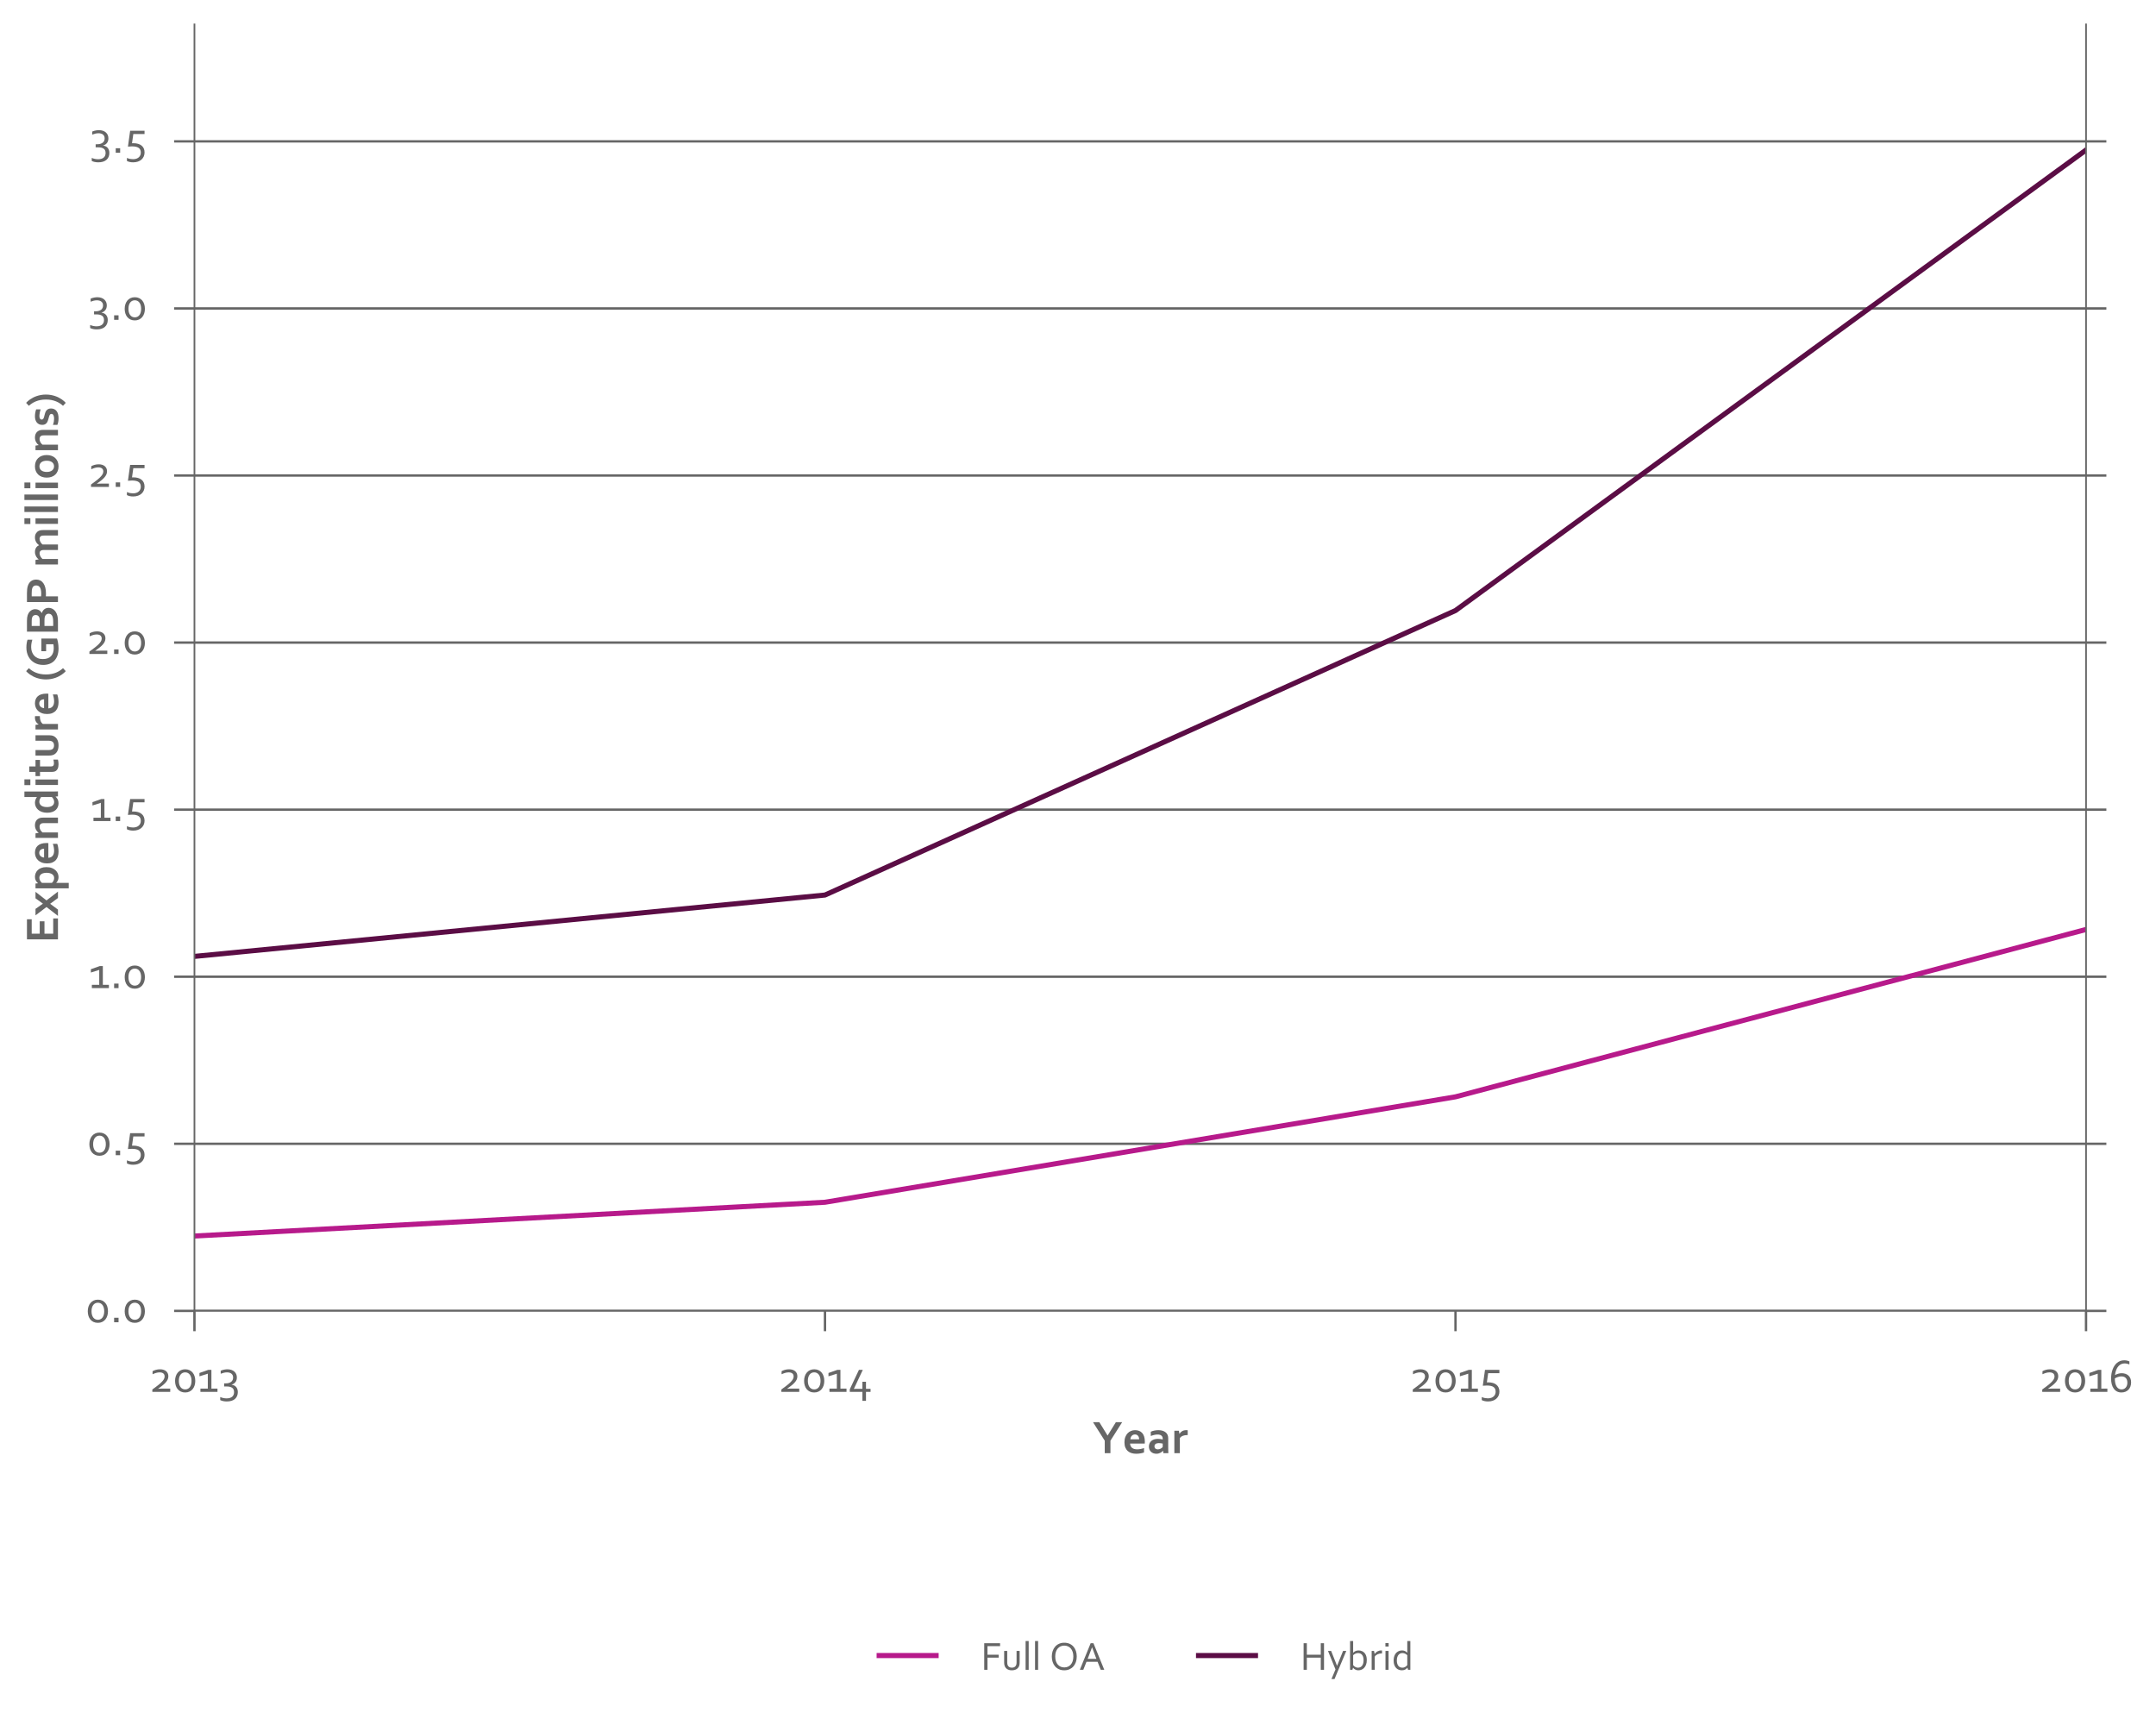 <?xml version="1.0" encoding="utf-8" standalone="no"?>
<!DOCTYPE svg PUBLIC "-//W3C//DTD SVG 1.1//EN"
  "http://www.w3.org/Graphics/SVG/1.1/DTD/svg11.dtd">
<!-- Created with matplotlib (http://matplotlib.org/) -->
<svg height="507pt" version="1.1" viewBox="0 0 636 507" width="636pt" xmlns="http://www.w3.org/2000/svg" xmlns:xlink="http://www.w3.org/1999/xlink">
 <defs>
  <style type="text/css">
*{stroke-linecap:butt;stroke-linejoin:round;stroke-miterlimit:100000;}
  </style>
 </defs>
 <g id="figure_1">
  <g id="patch_1">
   <path d="M 0 507.231 
L 636.541 507.231 
L 636.541 0 
L 0 0 
z
" style="fill:#ffffff;"/>
  </g>
  <g id="axes_1">
   <g id="patch_2">
    <path d="M 57.361 386.64 
L 615.361 386.64 
L 615.361 7.2 
L 57.361 7.2 
z
" style="fill:#ffffff;"/>
   </g>
   <g id="matplotlib.axis_1">
    <g id="xtick_1">
     <g id="line2d_1">
      <defs>
       <path d="M 0 0 
L 0 6 
" id="m3d4761423e" style="stroke:#666666;stroke-width:0.7;"/>
      </defs>
      <g>
       <use style="fill:#666666;stroke:#666666;stroke-width:0.7;" x="57.361" xlink:href="#m3d4761423e" y="386.64"/>
      </g>
     </g>
     <g id="text_1">
      <!-- 2013 -->
      <defs>
       <path d="M 19.922 6.688 
Q 25.531 6.984 30.031 6.984 
L 45.266 6.984 
L 45.266 0 
L 7.562 0 
L 7.562 5.031 
Q 13.188 9.188 17.922 12.766 
Q 22.656 16.359 26.094 19.656 
Q 29.547 22.953 31.5 26.078 
Q 33.453 29.203 33.453 32.375 
Q 33.453 36.625 30.719 38.859 
Q 27.984 41.109 22.859 41.109 
Q 19.047 41.062 15.453 39.984 
Q 11.859 38.922 8.062 37.156 
L 8.062 43.609 
Q 10.844 45.219 14.922 46.406 
Q 19 47.609 23.875 47.609 
Q 27.734 47.609 30.922 46.625 
Q 34.125 45.656 36.438 43.766 
Q 38.766 41.891 40.031 39.125 
Q 41.312 36.375 41.312 32.766 
Q 41.312 28.906 39.641 25.562 
Q 37.984 22.219 35.109 19.141 
Q 32.234 16.062 28.328 13.062 
Q 24.422 10.062 19.922 6.891 
z
" id="Corbel-32"/>
       <path d="M 27.25 15.047 
Q 29.828 14.797 32.203 13.766 
Q 34.578 12.75 36.406 10.844 
Q 38.234 8.938 39.328 6.156 
Q 40.438 3.375 40.438 -0.391 
Q 40.438 -4.891 38.922 -8.547 
Q 37.406 -12.203 34.469 -14.797 
Q 31.547 -17.391 27.219 -18.781 
Q 22.906 -20.172 17.234 -20.172 
Q 13.281 -20.172 9.688 -19.438 
Q 6.109 -18.703 3.328 -17.281 
L 3.328 -10.844 
Q 6.844 -12.359 10.25 -13.016 
Q 13.672 -13.672 16.703 -13.672 
Q 21.188 -13.672 24.219 -12.562 
Q 27.25 -11.469 29.078 -9.656 
Q 30.906 -7.859 31.703 -5.484 
Q 32.516 -3.125 32.516 -0.531 
Q 32.516 5.812 28.469 8.609 
Q 24.422 11.422 16.75 11.422 
L 11.578 11.422 
L 11.578 17.922 
L 14.594 17.922 
Q 18.797 17.922 21.797 18.875 
Q 24.812 19.828 26.766 21.5 
Q 28.719 23.188 29.609 25.453 
Q 30.516 27.734 30.516 30.375 
Q 30.516 33.156 29.516 35.172 
Q 28.516 37.203 26.781 38.516 
Q 25.047 39.844 22.703 40.469 
Q 20.359 41.109 17.672 41.109 
Q 14.359 41.109 10.984 40.328 
Q 7.625 39.547 4.344 38.234 
L 4.344 44.672 
Q 8.344 46.344 11.984 46.969 
Q 15.625 47.609 18.406 47.609 
Q 23.141 47.609 26.844 46.328 
Q 30.562 45.062 33.125 42.766 
Q 35.688 40.484 37.047 37.359 
Q 38.422 34.234 38.422 30.469 
Q 38.422 27.984 37.828 25.641 
Q 37.25 23.297 35.906 21.281 
Q 34.578 19.281 32.453 17.719 
Q 30.328 16.156 27.25 15.234 
z
" id="Corbel-33"/>
       <path d="M 39.062 23.141 
Q 39.062 27.344 38.109 30.688 
Q 37.156 34.031 35.422 36.344 
Q 33.688 38.672 31.219 39.906 
Q 28.766 41.156 25.688 41.156 
Q 22.609 41.156 20.141 39.906 
Q 17.672 38.672 15.906 36.344 
Q 14.156 34.031 13.234 30.688 
Q 12.312 27.344 12.312 23.141 
Q 12.312 19 13.25 15.656 
Q 14.203 12.312 15.938 10.016 
Q 17.672 7.719 20.156 6.469 
Q 22.656 5.219 25.734 5.219 
Q 28.812 5.219 31.266 6.469 
Q 33.734 7.719 35.469 10.016 
Q 37.203 12.312 38.125 15.656 
Q 39.062 19 39.062 23.141 
M 46.969 23.141 
Q 46.969 17.969 45.531 13.5 
Q 44.094 9.031 41.359 5.75 
Q 38.625 2.484 34.688 0.625 
Q 30.766 -1.219 25.734 -1.219 
Q 20.562 -1.219 16.578 0.625 
Q 12.594 2.484 9.875 5.75 
Q 7.172 9.031 5.781 13.5 
Q 4.391 17.969 4.391 23.141 
Q 4.391 28.375 5.828 32.844 
Q 7.281 37.312 10.016 40.594 
Q 12.75 43.891 16.703 45.75 
Q 20.656 47.609 25.688 47.609 
Q 30.812 47.609 34.781 45.75 
Q 38.766 43.891 41.469 40.594 
Q 44.188 37.312 45.578 32.844 
Q 46.969 28.375 46.969 23.141 
" id="Corbel-30"/>
       <path d="M 22.016 6.984 
L 22.016 38.328 
L 4.391 32.812 
L 4.391 39.844 
L 23.047 46.391 
L 29.594 46.391 
L 29.594 6.984 
L 42.391 6.984 
L 42.391 0 
L 6.453 0 
L 6.453 6.984 
z
" id="Corbel-31"/>
      </defs>
      <g style="fill:#666666;" transform="translate(43.879 410.538)scale(0.14 -0.14)">
       <use xlink:href="#Corbel-32"/>
       <use x="51.074" xlink:href="#Corbel-30"/>
       <use x="102.441" xlink:href="#Corbel-31"/>
       <use x="147.266" xlink:href="#Corbel-33"/>
      </g>
     </g>
    </g>
    <g id="xtick_2">
     <g id="line2d_2">
      <g>
       <use style="fill:#666666;stroke:#666666;stroke-width:0.7;" x="243.361" xlink:href="#m3d4761423e" y="386.64"/>
      </g>
     </g>
     <g id="text_2">
      <!-- 2014 -->
      <defs>
       <path d="M 13.141 6.5 
L 13.141 6.297 
L 20.359 6.5 
L 31.062 6.5 
L 31.062 21.344 
L 38.625 21.344 
L 38.625 6.5 
L 48.25 6.5 
L 48.25 0 
L 38.625 0 
L 38.625 -18.891 
L 31.062 -18.891 
L 31.062 0 
L 4.5 0 
L 4.5 5.562 
L 23.734 46.391 
L 31.891 46.391 
z
" id="Corbel-34"/>
      </defs>
      <g style="fill:#666666;" transform="translate(229.435 410.538)scale(0.14 -0.14)">
       <use xlink:href="#Corbel-32"/>
       <use x="51.074" xlink:href="#Corbel-30"/>
       <use x="102.441" xlink:href="#Corbel-31"/>
       <use x="147.266" xlink:href="#Corbel-34"/>
      </g>
     </g>
    </g>
    <g id="xtick_3">
     <g id="line2d_3">
      <g>
       <use style="fill:#666666;stroke:#666666;stroke-width:0.7;" x="429.361" xlink:href="#m3d4761423e" y="386.64"/>
      </g>
     </g>
     <g id="text_3">
      <!-- 2015 -->
      <defs>
       <path d="M 42.875 0.641 
Q 42.875 -3.859 41.234 -7.656 
Q 39.594 -11.469 36.5 -14.25 
Q 33.406 -17.047 28.953 -18.609 
Q 24.516 -20.172 18.844 -20.172 
Q 15.141 -20.172 11.766 -19.453 
Q 8.406 -18.75 5.719 -17.281 
L 5.719 -10.844 
Q 9.328 -12.453 12.547 -13.016 
Q 15.766 -13.578 18.5 -13.578 
Q 22.656 -13.578 25.734 -12.469 
Q 28.812 -11.375 30.859 -9.469 
Q 32.906 -7.562 33.938 -5.047 
Q 34.969 -2.547 34.969 0.25 
Q 34.969 3.609 33.906 6.078 
Q 32.859 8.547 30.609 10.172 
Q 28.375 11.812 24.859 12.609 
Q 21.344 13.422 16.359 13.422 
Q 12.844 13.422 7.859 12.938 
L 12.5 46.391 
L 42.828 46.391 
L 42.828 39.406 
L 19.188 39.406 
L 16.453 20.016 
Q 18.172 20.125 19.188 20.125 
Q 24.906 20.125 29.312 18.797 
Q 33.734 17.484 36.734 14.984 
Q 39.75 12.5 41.312 8.891 
Q 42.875 5.281 42.875 0.641 
" id="Corbel-35"/>
      </defs>
      <g style="fill:#666666;" transform="translate(415.691 410.538)scale(0.14 -0.14)">
       <use xlink:href="#Corbel-32"/>
       <use x="51.074" xlink:href="#Corbel-30"/>
       <use x="102.441" xlink:href="#Corbel-31"/>
       <use x="147.266" xlink:href="#Corbel-35"/>
      </g>
     </g>
    </g>
    <g id="xtick_4">
     <g id="line2d_4">
      <g>
       <use style="fill:#666666;stroke:#666666;stroke-width:0.7;" x="615.361" xlink:href="#m3d4761423e" y="386.64"/>
      </g>
     </g>
     <g id="text_4">
      <!-- 2016 -->
      <defs>
       <path d="M 27.547 39.359 
Q 31.891 39.359 35.578 38.109 
Q 39.266 36.859 41.922 34.422 
Q 44.578 31.984 46.062 28.391 
Q 47.562 24.812 47.562 20.125 
Q 47.562 15.438 46.172 11.5 
Q 44.781 7.562 42.141 4.75 
Q 39.5 1.953 35.688 0.359 
Q 31.891 -1.219 27.047 -1.219 
Q 21.922 -1.219 17.891 0.828 
Q 13.875 2.875 11.078 6.688 
Q 8.297 10.5 6.828 15.922 
Q 5.375 21.344 5.375 28.078 
Q 5.375 33.25 6.172 38.109 
Q 6.984 42.969 8.562 47.234 
Q 10.156 51.516 12.469 55.047 
Q 14.797 58.594 17.875 61.156 
Q 20.953 63.719 24.75 65.125 
Q 28.562 66.547 33.062 66.547 
Q 36.766 66.5 39.453 65.812 
Q 42.141 65.141 43.953 64.266 
L 43.953 57.906 
Q 42 58.688 39.266 59.328 
Q 36.531 59.969 33.594 59.969 
Q 30.078 59.969 26.781 58.516 
Q 23.484 57.078 20.797 54.078 
Q 18.109 51.078 16.234 46.453 
Q 14.359 41.844 13.625 35.5 
L 13.812 35.5 
Q 16.891 37.25 20.5 38.297 
Q 24.125 39.359 27.547 39.359 
M 27.344 5.219 
Q 29.938 5.219 32.172 6.141 
Q 34.422 7.078 36.078 8.875 
Q 37.75 10.688 38.703 13.344 
Q 39.656 16.016 39.656 19.438 
Q 39.656 23.094 38.641 25.609 
Q 37.641 28.125 35.906 29.688 
Q 34.188 31.25 31.859 31.938 
Q 29.547 32.625 26.906 32.625 
Q 23.438 32.625 19.828 31.391 
Q 16.219 30.172 13.281 28.422 
Q 13.234 22.562 14.281 18.188 
Q 15.328 13.812 17.188 10.938 
Q 19.047 8.062 21.656 6.641 
Q 24.266 5.219 27.344 5.219 
" id="Corbel-36"/>
      </defs>
      <g style="fill:#666666;" transform="translate(601.381 410.538)scale(0.14 -0.14)">
       <use xlink:href="#Corbel-32"/>
       <use x="51.074" xlink:href="#Corbel-30"/>
       <use x="102.441" xlink:href="#Corbel-31"/>
       <use x="147.266" xlink:href="#Corbel-36"/>
      </g>
     </g>
    </g>
    <g id="text_5">
     <!-- Year -->
     <defs>
      <path d="M 34.188 5.031 
L 33.984 5.031 
Q 33.016 4 31.641 2.922 
Q 30.281 1.859 28.516 0.906 
Q 26.766 -0.047 24.609 -0.625 
Q 22.469 -1.219 19.969 -1.219 
Q 16.609 -1.219 13.672 -0.172 
Q 10.75 0.875 8.641 2.844 
Q 6.547 4.828 5.344 7.641 
Q 4.156 10.453 4.156 13.922 
Q 4.156 17.719 5.547 20.75 
Q 6.938 23.781 9.422 25.875 
Q 11.922 27.984 15.375 29.078 
Q 18.844 30.172 23.047 30.172 
Q 26.125 30.172 28.703 29.781 
Q 31.297 29.391 33.25 28.859 
L 33.25 30.766 
Q 33.25 32.422 32.688 33.953 
Q 32.125 35.5 30.875 36.688 
Q 29.641 37.891 27.641 38.594 
Q 25.641 39.312 22.75 39.312 
Q 19.234 39.312 15.719 38.531 
Q 12.203 37.75 8.109 36.188 
L 8.109 45.219 
Q 11.672 46.781 15.672 47.609 
Q 19.672 48.438 24.078 48.484 
Q 29.25 48.484 33.125 47.219 
Q 37.016 45.953 39.625 43.719 
Q 42.234 41.5 43.531 38.469 
Q 44.828 35.453 44.828 31.891 
L 44.828 14.062 
Q 44.828 9.375 44.922 6 
Q 45.016 2.641 45.125 0 
L 34.672 0 
z
M 33.25 20.172 
Q 31.594 20.562 29.438 20.875 
Q 27.297 21.188 25.094 21.188 
Q 20.844 21.188 18.375 19.5 
Q 15.922 17.828 15.922 14.359 
Q 15.922 12.75 16.484 11.547 
Q 17.047 10.359 18 9.578 
Q 18.953 8.797 20.219 8.406 
Q 21.484 8.016 22.906 8.016 
Q 24.656 8.016 26.219 8.469 
Q 27.781 8.938 29.094 9.641 
Q 30.422 10.359 31.469 11.234 
Q 32.516 12.109 33.25 12.938 
z
" id="Corbel-Bold-61"/>
      <path d="M 31.781 37.203 
L 49.172 65.328 
L 62.453 65.328 
L 37.703 26.312 
L 37.703 0 
L 25.734 0 
L 25.734 26.312 
L 0.984 65.328 
L 14.266 65.328 
L 31.641 37.203 
z
" id="Corbel-Bold-59"/>
      <path d="M 30.719 8.109 
Q 34.078 8.109 37.734 8.781 
Q 41.406 9.469 45.172 10.75 
L 45.172 1.516 
Q 42.922 0.531 38.281 -0.344 
Q 33.641 -1.219 28.656 -1.219 
Q 23.641 -1.219 19.109 0.078 
Q 14.594 1.375 11.219 4.25 
Q 7.859 7.125 5.875 11.719 
Q 3.906 16.312 3.906 22.859 
Q 3.906 29.297 5.766 34.125 
Q 7.625 38.969 10.75 42.141 
Q 13.875 45.312 17.891 46.891 
Q 21.922 48.484 26.219 48.484 
Q 30.719 48.484 34.5 47.109 
Q 38.281 45.75 41.031 42.812 
Q 43.797 39.891 45.328 35.281 
Q 46.875 30.672 46.875 24.359 
Q 46.828 21.922 46.734 20.219 
L 15.719 20.219 
Q 15.969 16.938 17.188 14.625 
Q 18.406 12.312 20.375 10.859 
Q 22.359 9.422 25 8.766 
Q 27.641 8.109 30.719 8.109 
M 26.078 39.453 
Q 23.875 39.453 22.156 38.641 
Q 20.453 37.844 19.203 36.453 
Q 17.969 35.062 17.234 33.203 
Q 16.5 31.344 16.266 29.25 
L 34.859 29.25 
Q 34.859 31.344 34.297 33.203 
Q 33.734 35.062 32.641 36.453 
Q 31.547 37.844 29.906 38.641 
Q 28.266 39.453 26.078 39.453 
" id="Corbel-Bold-65"/>
      <path d="M 34.469 38.141 
L 33.5 38.141 
Q 28.172 38.141 24.141 36.547 
Q 20.125 34.969 17.922 31.688 
L 17.922 0 
L 6.344 0 
L 6.344 47.312 
L 15.922 47.312 
L 17 40.719 
L 17.188 40.719 
Q 19.234 44.344 22.828 46.406 
Q 26.422 48.484 31.453 48.484 
Q 33.203 48.484 34.469 48.297 
z
" id="Corbel-Bold-72"/>
     </defs>
     <g style="fill:#666666;" transform="translate(322.29 428.615)scale(0.14 -0.14)">
      <use xlink:href="#Corbel-Bold-59"/>
      <use x="63.318" xlink:href="#Corbel-Bold-65"/>
      <use x="114.588" xlink:href="#Corbel-Bold-61"/>
      <use x="166.053" xlink:href="#Corbel-Bold-72"/>
     </g>
    </g>
   </g>
   <g id="matplotlib.axis_2">
    <g id="ytick_1">
     <g id="line2d_5">
      <path clip-path="url(#p77f227eb5e)" d="M 57.361 386.64 
L 615.361 386.64 
" style="fill:none;stroke:#666666;stroke-linecap:square;stroke-width:0.7;"/>
     </g>
     <g id="line2d_6">
      <defs>
       <path d="M 0 0 
L -6 0 
" id="m1cde1a3c4b" style="stroke:#666666;stroke-width:0.7;"/>
      </defs>
      <g>
       <use style="fill:#666666;stroke:#666666;stroke-width:0.7;" x="57.361" xlink:href="#m1cde1a3c4b" y="386.64"/>
      </g>
     </g>
     <g id="line2d_7">
      <defs>
       <path d="M 0 0 
L 6 0 
" id="m98a8b6dccc" style="stroke:#666666;stroke-width:0.7;"/>
      </defs>
      <g>
       <use style="fill:#666666;stroke:#666666;stroke-width:0.7;" x="615.361" xlink:href="#m98a8b6dccc" y="386.64"/>
      </g>
     </g>
     <g id="text_6">
      <!-- 0.0 -->
      <defs>
       <path d="M 8.547 0 
L 8.547 9.516 
L 17.875 9.516 
L 17.875 0 
z
" id="Corbel-2e"/>
      </defs>
      <g style="fill:#666666;" transform="translate(25.277 390.0)scale(0.14 -0.14)">
       <use xlink:href="#Corbel-30"/>
       <use x="51.367" xlink:href="#Corbel-2e"/>
       <use x="77.783" xlink:href="#Corbel-30"/>
      </g>
     </g>
    </g>
    <g id="ytick_2">
     <g id="line2d_8">
      <path clip-path="url(#p77f227eb5e)" d="M 57.361 337.362 
L 615.361 337.362 
" style="fill:none;stroke:#666666;stroke-linecap:square;stroke-width:0.7;"/>
     </g>
     <g id="line2d_9">
      <g>
       <use style="fill:#666666;stroke:#666666;stroke-width:0.7;" x="57.361" xlink:href="#m1cde1a3c4b" y="337.362"/>
      </g>
     </g>
     <g id="line2d_10">
      <g>
       <use style="fill:#666666;stroke:#666666;stroke-width:0.7;" x="615.361" xlink:href="#m98a8b6dccc" y="337.362"/>
      </g>
     </g>
     <g id="text_7">
      <!-- 0.5 -->
      <g style="fill:#666666;" transform="translate(25.749 340.722)scale(0.14 -0.14)">
       <use xlink:href="#Corbel-30"/>
       <use x="51.367" xlink:href="#Corbel-2e"/>
       <use x="77.783" xlink:href="#Corbel-35"/>
      </g>
     </g>
    </g>
    <g id="ytick_3">
     <g id="line2d_11">
      <path clip-path="url(#p77f227eb5e)" d="M 57.361 288.084 
L 615.361 288.084 
" style="fill:none;stroke:#666666;stroke-linecap:square;stroke-width:0.7;"/>
     </g>
     <g id="line2d_12">
      <g>
       <use style="fill:#666666;stroke:#666666;stroke-width:0.7;" x="57.361" xlink:href="#m1cde1a3c4b" y="288.084"/>
      </g>
     </g>
     <g id="line2d_13">
      <g>
       <use style="fill:#666666;stroke:#666666;stroke-width:0.7;" x="615.361" xlink:href="#m98a8b6dccc" y="288.084"/>
      </g>
     </g>
     <g id="text_8">
      <!-- 1.0 -->
      <g style="fill:#666666;" transform="translate(26.193 291.444)scale(0.14 -0.14)">
       <use xlink:href="#Corbel-31"/>
       <use x="44.824" xlink:href="#Corbel-2e"/>
       <use x="71.24" xlink:href="#Corbel-30"/>
      </g>
     </g>
    </g>
    <g id="ytick_4">
     <g id="line2d_14">
      <path clip-path="url(#p77f227eb5e)" d="M 57.361 238.806 
L 615.361 238.806 
" style="fill:none;stroke:#666666;stroke-linecap:square;stroke-width:0.7;"/>
     </g>
     <g id="line2d_15">
      <g>
       <use style="fill:#666666;stroke:#666666;stroke-width:0.7;" x="57.361" xlink:href="#m1cde1a3c4b" y="238.806"/>
      </g>
     </g>
     <g id="line2d_16">
      <g>
       <use style="fill:#666666;stroke:#666666;stroke-width:0.7;" x="615.361" xlink:href="#m98a8b6dccc" y="238.806"/>
      </g>
     </g>
     <g id="text_9">
      <!-- 1.5 -->
      <g style="fill:#666666;" transform="translate(26.666 242.166)scale(0.14 -0.14)">
       <use xlink:href="#Corbel-31"/>
       <use x="44.824" xlink:href="#Corbel-2e"/>
       <use x="71.24" xlink:href="#Corbel-35"/>
      </g>
     </g>
    </g>
    <g id="ytick_5">
     <g id="line2d_17">
      <path clip-path="url(#p77f227eb5e)" d="M 57.361 189.528 
L 615.361 189.528 
" style="fill:none;stroke:#666666;stroke-linecap:square;stroke-width:0.7;"/>
     </g>
     <g id="line2d_18">
      <g>
       <use style="fill:#666666;stroke:#666666;stroke-width:0.7;" x="57.361" xlink:href="#m1cde1a3c4b" y="189.528"/>
      </g>
     </g>
     <g id="line2d_19">
      <g>
       <use style="fill:#666666;stroke:#666666;stroke-width:0.7;" x="615.361" xlink:href="#m98a8b6dccc" y="189.528"/>
      </g>
     </g>
     <g id="text_10">
      <!-- 2.0 -->
      <g style="fill:#666666;" transform="translate(25.318 192.888)scale(0.14 -0.14)">
       <use xlink:href="#Corbel-32"/>
       <use x="51.074" xlink:href="#Corbel-2e"/>
       <use x="77.49" xlink:href="#Corbel-30"/>
      </g>
     </g>
    </g>
    <g id="ytick_6">
     <g id="line2d_20">
      <path clip-path="url(#p77f227eb5e)" d="M 57.361 140.25 
L 615.361 140.25 
" style="fill:none;stroke:#666666;stroke-linecap:square;stroke-width:0.7;"/>
     </g>
     <g id="line2d_21">
      <g>
       <use style="fill:#666666;stroke:#666666;stroke-width:0.7;" x="57.361" xlink:href="#m1cde1a3c4b" y="140.25"/>
      </g>
     </g>
     <g id="line2d_22">
      <g>
       <use style="fill:#666666;stroke:#666666;stroke-width:0.7;" x="615.361" xlink:href="#m98a8b6dccc" y="140.25"/>
      </g>
     </g>
     <g id="text_11">
      <!-- 2.5 -->
      <g style="fill:#666666;" transform="translate(25.791 143.61)scale(0.14 -0.14)">
       <use xlink:href="#Corbel-32"/>
       <use x="51.074" xlink:href="#Corbel-2e"/>
       <use x="77.49" xlink:href="#Corbel-35"/>
      </g>
     </g>
    </g>
    <g id="ytick_7">
     <g id="line2d_23">
      <path clip-path="url(#p77f227eb5e)" d="M 57.361 90.972 
L 615.361 90.972 
" style="fill:none;stroke:#666666;stroke-linecap:square;stroke-width:0.7;"/>
     </g>
     <g id="line2d_24">
      <g>
       <use style="fill:#666666;stroke:#666666;stroke-width:0.7;" x="57.361" xlink:href="#m1cde1a3c4b" y="90.972"/>
      </g>
     </g>
     <g id="line2d_25">
      <g>
       <use style="fill:#666666;stroke:#666666;stroke-width:0.7;" x="615.361" xlink:href="#m98a8b6dccc" y="90.972"/>
      </g>
     </g>
     <g id="text_12">
      <!-- 3.0 -->
      <g style="fill:#666666;" transform="translate(26.126 94.332)scale(0.14 -0.14)">
       <use xlink:href="#Corbel-33"/>
       <use x="45.312" xlink:href="#Corbel-2e"/>
       <use x="71.729" xlink:href="#Corbel-30"/>
      </g>
     </g>
    </g>
    <g id="ytick_8">
     <g id="line2d_26">
      <path clip-path="url(#p77f227eb5e)" d="M 57.361 41.695 
L 615.361 41.695 
" style="fill:none;stroke:#666666;stroke-linecap:square;stroke-width:0.7;"/>
     </g>
     <g id="line2d_27">
      <g>
       <use style="fill:#666666;stroke:#666666;stroke-width:0.7;" x="57.361" xlink:href="#m1cde1a3c4b" y="41.695"/>
      </g>
     </g>
     <g id="line2d_28">
      <g>
       <use style="fill:#666666;stroke:#666666;stroke-width:0.7;" x="615.361" xlink:href="#m98a8b6dccc" y="41.695"/>
      </g>
     </g>
     <g id="text_13">
      <!-- 3.5 -->
      <g style="fill:#666666;" transform="translate(26.598 45.055)scale(0.14 -0.14)">
       <use xlink:href="#Corbel-33"/>
       <use x="45.312" xlink:href="#Corbel-2e"/>
       <use x="71.729" xlink:href="#Corbel-35"/>
      </g>
     </g>
    </g>
    <g id="text_14">
     <!-- Expenditure (GBP millions) -->
     <defs>
      <path d="M 6.641 47.312 
L 18.219 47.312 
L 18.219 0 
L 6.641 0 
z
M 6.344 70.703 
L 18.5 70.703 
L 18.5 58.156 
L 6.344 58.156 
z
" id="Corbel-Bold-69"/>
      <path d="M 27.25 -1.219 
Q 20.125 -1.219 15.438 1.188 
Q 10.75 3.609 8.344 7.719 
Q 7.078 9.906 6.469 12.547 
Q 5.859 15.188 5.859 18.406 
L 5.859 47.312 
L 17.438 47.312 
L 17.438 19.625 
Q 17.438 17.234 17.766 15.5 
Q 18.109 13.766 18.797 12.5 
Q 19.969 10.359 22.109 9.297 
Q 24.266 8.25 27.25 8.25 
Q 30.375 8.25 32.594 9.422 
Q 34.812 10.594 35.938 12.984 
Q 37.062 15.281 37.062 19.391 
L 37.062 47.312 
L 48.641 47.312 
L 48.641 18.406 
Q 48.641 12.641 46.625 8.688 
Q 45.516 6.453 43.719 4.609 
Q 41.938 2.781 39.516 1.484 
Q 37.109 0.203 34.047 -0.5 
Q 31 -1.219 27.25 -1.219 
" id="Corbel-Bold-75"/>
      <path d="M 35.25 0.047 
Q 33.297 -0.531 30.578 -0.875 
Q 27.875 -1.219 25.531 -1.219 
Q 19.578 -1.219 15.797 0.703 
Q 12.016 2.641 10.453 6.25 
Q 9.328 8.844 9.328 13.281 
L 9.328 37.797 
L 0.484 37.797 
L 0.484 47.312 
L 9.328 47.312 
L 9.328 60.547 
L 20.906 60.547 
L 20.906 47.312 
L 34.578 47.312 
L 34.578 37.797 
L 20.906 37.797 
L 20.906 14.797 
Q 20.906 12.062 21.734 10.75 
Q 23.188 8.5 27.547 8.5 
Q 29.547 8.5 31.516 8.812 
Q 33.5 9.125 35.25 9.625 
z
" id="Corbel-Bold-74"/>
      <path d="M 27.297 13.719 
Q 27.297 15.234 26.438 16.203 
Q 25.594 17.188 24.172 17.844 
Q 22.75 18.5 20.922 18.984 
Q 19.094 19.484 17.094 19.969 
Q 14.547 20.656 12.203 21.562 
Q 9.859 22.469 8.078 23.922 
Q 6.297 25.391 5.25 27.609 
Q 4.203 29.828 4.203 33.062 
Q 4.203 37.016 5.609 39.922 
Q 7.031 42.828 9.438 44.719 
Q 11.859 46.625 15.062 47.547 
Q 18.266 48.484 21.828 48.484 
Q 26.172 48.484 29.984 47.781 
Q 33.797 47.078 36.859 45.953 
L 36.859 36.531 
Q 35.25 37.062 33.469 37.516 
Q 31.688 37.984 29.859 38.328 
Q 28.031 38.672 26.219 38.891 
Q 24.422 39.109 22.797 39.109 
Q 20.75 39.109 19.328 38.719 
Q 17.922 38.328 17.031 37.672 
Q 16.156 37.016 15.766 36.156 
Q 15.375 35.297 15.375 34.375 
Q 15.375 32.766 16.234 31.734 
Q 17.094 30.719 18.609 30.078 
Q 20.125 29.438 21.781 29.016 
Q 23.438 28.609 25 28.219 
Q 27.438 27.641 29.875 26.812 
Q 32.328 25.984 34.281 24.484 
Q 36.234 23 37.469 20.625 
Q 38.719 18.266 38.719 14.594 
Q 38.719 10.594 37.203 7.609 
Q 35.688 4.641 32.984 2.656 
Q 30.281 0.688 26.484 -0.266 
Q 22.703 -1.219 18.172 -1.219 
Q 13.672 -1.219 10.078 -0.5 
Q 6.5 0.203 4.156 1.266 
L 4.156 10.594 
Q 7.953 9.188 11.172 8.672 
Q 14.406 8.156 17.188 8.156 
Q 19.344 8.156 21.188 8.469 
Q 23.047 8.797 24.391 9.469 
Q 25.734 10.156 26.516 11.203 
Q 27.297 12.25 27.297 13.719 
" id="Corbel-Bold-73"/>
      <path d="M 28.516 39.203 
Q 25.484 39.156 22.75 37.719 
Q 20.016 36.281 17.922 33.844 
L 17.922 12.75 
Q 18.656 11.922 19.672 11.078 
Q 20.703 10.25 21.969 9.562 
Q 23.25 8.891 24.781 8.453 
Q 26.312 8.016 27.984 8.016 
Q 30.672 8.016 32.766 9.156 
Q 34.859 10.297 36.25 12.391 
Q 37.641 14.5 38.375 17.406 
Q 39.109 20.312 39.109 23.875 
Q 39.109 27.688 38.344 30.562 
Q 37.594 33.453 36.203 35.344 
Q 34.812 37.25 32.859 38.219 
Q 30.906 39.203 28.516 39.203 
M 30.031 -1.219 
Q 26.219 -1.219 23.109 0.172 
Q 20.016 1.562 17.969 3.609 
L 17.781 3.609 
Q 17.828 2.641 17.875 0.859 
Q 17.922 -0.922 17.922 -3.031 
L 17.922 -22.703 
L 6.344 -22.703 
L 6.344 47.312 
L 16.5 47.312 
L 17 42 
L 17.188 42 
Q 19.344 44.828 22.703 46.656 
Q 26.078 48.484 30.516 48.484 
Q 34.375 48.484 38.109 47.047 
Q 41.844 45.609 44.719 42.625 
Q 47.609 39.656 49.344 35.109 
Q 51.078 30.562 51.078 24.312 
Q 51.078 17.719 49.219 12.906 
Q 47.359 8.109 44.328 4.953 
Q 41.312 1.812 37.625 0.297 
Q 33.938 -1.219 30.031 -1.219 
" id="Corbel-Bold-70"/>
      <path d="M 48.438 24.953 
L 33.797 24.953 
L 33.797 34.969 
L 60.406 34.969 
L 60.406 2 
Q 58.938 1.469 56.656 0.875 
Q 54.391 0.297 51.578 -0.172 
Q 48.781 -0.641 45.797 -0.922 
Q 42.828 -1.219 39.891 -1.219 
Q 31.109 -1.219 24.531 1.141 
Q 17.969 3.516 13.594 7.812 
Q 9.234 12.109 7.062 18.031 
Q 4.891 23.969 4.891 31.156 
Q 4.891 36.234 6.031 40.844 
Q 7.172 45.453 9.391 49.391 
Q 11.625 53.328 14.797 56.5 
Q 17.969 59.672 22.047 61.906 
Q 26.125 64.156 30.984 65.344 
Q 35.844 66.547 41.406 66.547 
Q 46.344 66.547 50.781 65.844 
Q 55.219 65.141 58.062 64.109 
L 58.062 53.953 
Q 54.25 55.172 50.359 55.812 
Q 46.484 56.453 42.531 56.453 
Q 37.203 56.453 32.562 54.859 
Q 27.938 53.266 24.531 50.172 
Q 21.141 47.078 19.188 42.531 
Q 17.234 37.984 17.234 32.031 
Q 17.281 20.453 23.281 14.672 
Q 29.297 8.891 40.328 8.891 
Q 42.391 8.891 44.578 9.109 
Q 46.781 9.328 48.438 9.672 
z
" id="Corbel-Bold-47"/>
      <path d="M 19.781 10.016 
L 51.906 10.016 
L 51.906 0 
L 7.812 0 
L 7.812 65.328 
L 50.141 65.328 
L 50.141 55.328 
L 19.781 55.328 
L 19.781 38.422 
L 45.844 38.422 
L 45.844 28.422 
L 19.781 28.422 
z
" id="Corbel-Bold-45"/>
      <path d="M 26.703 8.016 
Q 28.422 8.016 29.953 8.453 
Q 31.5 8.891 32.859 9.625 
Q 34.234 10.359 35.281 11.234 
Q 36.328 12.109 37.062 12.938 
L 37.062 35.406 
Q 35.016 37.062 32.469 38.156 
Q 29.938 39.266 27.094 39.266 
Q 25.297 39.266 23.312 38.531 
Q 21.344 37.797 19.703 36.031 
Q 18.062 34.281 16.969 31.156 
Q 15.875 28.031 15.875 23.188 
Q 15.875 16.062 18.625 12.062 
Q 21.391 8.062 26.703 8.016 
M 3.906 22.703 
Q 3.906 28.906 5.609 33.766 
Q 7.328 38.625 10.281 41.922 
Q 13.234 45.219 17.031 46.844 
Q 20.844 48.484 24.953 48.484 
Q 26.859 48.484 28.562 48.141 
Q 30.281 47.797 31.781 47.203 
Q 33.297 46.625 34.609 45.891 
Q 35.938 45.172 37.062 44.391 
L 37.156 44.391 
Q 37.109 45.359 37.078 47.141 
Q 37.062 48.922 37.062 51.031 
L 37.062 70.703 
L 48.641 70.703 
L 48.641 14.062 
Q 48.641 9.375 48.734 6 
Q 48.828 2.641 48.922 0 
L 38.484 0 
L 37.984 5.031 
L 37.797 5.031 
Q 36.766 3.812 35.328 2.641 
Q 33.891 1.469 32.156 0.609 
Q 30.422 -0.25 28.344 -0.734 
Q 26.266 -1.219 23.828 -1.219 
Q 19.969 -1.219 16.422 0.141 
Q 12.891 1.516 10.078 4.375 
Q 7.281 7.234 5.594 11.844 
Q 3.906 16.453 3.906 22.703 
" id="Corbel-Bold-64"/>
      <path d="M 25.875 25.297 
Q 24.266 25.297 22.703 25.344 
Q 21.141 25.391 19.781 25.531 
L 19.781 0 
L 7.812 0 
L 7.812 65.328 
L 26.656 65.328 
Q 31.391 65.328 34.938 64.906 
Q 38.484 64.5 41.266 63.672 
Q 47.953 61.625 51.562 57.125 
Q 55.172 52.641 55.172 45.703 
Q 55.172 40.969 53.219 37.188 
Q 51.266 33.406 47.5 30.766 
Q 43.75 28.125 38.328 26.703 
Q 32.906 25.297 25.875 25.297 
M 19.781 35.594 
Q 20.797 35.453 22.375 35.375 
Q 23.969 35.297 25.688 35.297 
Q 30.516 35.297 33.781 36.078 
Q 37.062 36.859 39.062 38.25 
Q 41.062 39.656 41.938 41.625 
Q 42.828 43.609 42.828 45.953 
Q 42.828 48.828 41.5 50.922 
Q 40.188 53.031 36.922 54.203 
Q 35.203 54.781 32.688 55.047 
Q 30.172 55.328 26.516 55.328 
L 19.781 55.328 
z
" id="Corbel-Bold-50"/>
      <path d="M 25.984 16.453 
L 13.766 0 
L 0.484 0 
L 19.188 24.125 
L 1.609 47.312 
L 15.234 47.312 
L 26.266 31.688 
L 37.5 47.312 
L 51.172 47.312 
L 33.109 24.172 
L 51.656 0 
L 38.141 0 
z
" id="Corbel-Bold-78"/>
      <path d="M 55.125 47.953 
Q 55.125 43.703 53.219 40.156 
Q 51.312 36.625 46.922 34.281 
L 46.922 34.078 
Q 49.359 33.25 51.391 31.953 
Q 53.422 30.672 54.859 28.875 
Q 56.297 27.094 57.094 24.844 
Q 57.906 22.609 57.906 19.828 
Q 57.906 17.438 57.141 14.703 
Q 56.391 11.969 54.484 9.406 
Q 52.594 6.844 49.406 4.688 
Q 46.234 2.547 41.406 1.266 
Q 40.188 0.984 38.75 0.734 
Q 37.312 0.484 35.547 0.312 
Q 33.797 0.141 31.641 0.062 
Q 29.5 0 26.812 0 
L 7.812 0 
L 7.812 65.328 
L 30.516 65.328 
Q 37.797 65.328 42.234 63.875 
Q 45.562 62.797 48 61.062 
Q 50.438 59.328 52.016 57.203 
Q 53.609 55.078 54.359 52.703 
Q 55.125 50.344 55.125 47.953 
M 19.781 28.422 
L 19.781 10.016 
L 27.594 10.016 
Q 30.719 10.016 32.953 10.188 
Q 35.203 10.359 36.812 10.75 
Q 39.312 11.281 40.969 12.188 
Q 42.625 13.094 43.641 14.234 
Q 44.672 15.375 45.109 16.766 
Q 45.562 18.172 45.562 19.734 
Q 45.562 22.469 44.047 24.516 
Q 42.531 26.562 39.312 27.594 
Q 37.891 28.031 35.984 28.219 
Q 34.078 28.422 31.109 28.422 
z
M 30.562 38.422 
Q 35.453 38.422 37.844 39.406 
Q 40.531 40.531 41.672 42.5 
Q 42.828 44.484 42.828 46.969 
Q 42.828 49.562 41.5 51.578 
Q 40.188 53.609 37.016 54.594 
Q 35.688 54.984 33.922 55.156 
Q 32.172 55.328 29.594 55.328 
L 19.781 55.328 
L 19.781 38.422 
z
" id="Corbel-Bold-42"/>
      <path d="M 4.891 25.344 
Q 4.891 30.859 5.766 35.719 
Q 6.641 40.578 8.078 44.797 
Q 9.516 49.031 11.375 52.562 
Q 13.234 56.109 15.188 58.906 
Q 17.141 61.719 19.016 63.766 
Q 20.906 65.828 22.359 67.094 
L 28.609 61.328 
Q 25.984 58.453 23.578 54.875 
Q 21.188 51.312 19.359 46.891 
Q 17.531 42.484 16.453 37.125 
Q 15.375 31.781 15.375 25.344 
Q 15.375 18.891 16.453 13.547 
Q 17.531 8.203 19.359 3.781 
Q 21.188 -0.641 23.578 -4.203 
Q 25.984 -7.766 28.609 -10.641 
L 22.359 -16.406 
Q 20.906 -15.141 19.016 -13.078 
Q 17.141 -11.031 15.188 -8.219 
Q 13.234 -5.422 11.375 -1.875 
Q 9.516 1.656 8.078 5.875 
Q 6.641 10.109 5.766 14.984 
Q 4.891 19.875 4.891 25.344 
" id="Corbel-Bold-28"/>
      <path d="M 25.688 25.344 
Q 25.688 19.875 24.797 14.984 
Q 23.922 10.109 22.484 5.875 
Q 21.047 1.656 19.188 -1.875 
Q 17.328 -5.422 15.375 -8.219 
Q 13.422 -11.031 11.562 -13.078 
Q 9.719 -15.141 8.203 -16.406 
L 1.953 -10.641 
Q 4.594 -7.766 6.984 -4.203 
Q 9.375 -0.641 11.203 3.781 
Q 13.031 8.203 14.109 13.547 
Q 15.188 18.891 15.188 25.344 
Q 15.188 31.781 14.109 37.125 
Q 13.031 42.484 11.203 46.891 
Q 9.375 51.312 6.984 54.875 
Q 4.594 58.453 1.953 61.328 
L 8.203 67.094 
Q 9.672 65.828 11.547 63.766 
Q 13.422 61.719 15.375 58.906 
Q 17.328 56.109 19.188 52.562 
Q 21.047 49.031 22.484 44.797 
Q 23.922 40.578 24.797 35.719 
Q 25.688 30.859 25.688 25.344 
" id="Corbel-Bold-29"/>
      <path d="M 67.281 28.812 
Q 67.281 30.328 67.188 31.641 
Q 67.094 32.953 66.844 33.938 
Q 66.312 36.078 64.75 37.391 
Q 63.188 38.719 60.359 38.766 
Q 58.844 38.766 57.219 38.328 
Q 55.609 37.891 54.016 37.078 
Q 52.438 36.281 51 35.125 
Q 49.562 33.984 48.391 32.562 
L 48.391 0 
L 36.812 0 
L 36.812 28.812 
Q 36.812 30.328 36.719 31.641 
Q 36.625 32.953 36.375 33.938 
Q 35.844 36.078 34.297 37.391 
Q 32.766 38.719 29.891 38.766 
Q 28.375 38.766 26.75 38.328 
Q 25.141 37.891 23.547 37.078 
Q 21.969 36.281 20.531 35.125 
Q 19.094 33.984 17.922 32.562 
L 17.922 0 
L 6.344 0 
L 6.344 47.312 
L 15.922 47.312 
L 17 40.719 
L 17.188 40.719 
Q 18.219 42.188 19.781 43.594 
Q 21.344 45.016 23.312 46.094 
Q 25.297 47.172 27.656 47.828 
Q 30.031 48.484 32.672 48.484 
Q 37.359 48.484 41.094 46.406 
Q 44.828 44.344 46.781 39.938 
L 46.969 39.938 
Q 48.344 41.844 50.016 43.406 
Q 51.703 44.969 53.75 46.094 
Q 55.812 47.219 58.172 47.844 
Q 60.547 48.484 63.234 48.484 
Q 68.312 48.438 71.75 46.359 
Q 75.203 44.281 77.047 40.672 
Q 77.547 39.75 77.875 38.641 
Q 78.219 37.547 78.438 36.172 
Q 78.656 34.812 78.75 33.156 
Q 78.859 31.5 78.859 29.344 
L 78.859 0 
L 67.281 0 
z
" id="Corbel-Bold-6d"/>
      <path d="M 6.844 0 
L 6.844 70.703 
L 18.406 70.703 
L 18.406 0 
z
" id="Corbel-Bold-6c"/>
      <path id="Corbel-Bold-20"/>
      <path d="M 17 40.719 
L 17.188 40.719 
Q 18.219 42.188 19.781 43.594 
Q 21.344 45.016 23.344 46.094 
Q 25.344 47.172 27.75 47.828 
Q 30.172 48.484 32.906 48.484 
Q 35.5 48.484 37.906 47.891 
Q 40.328 47.312 42.328 46.062 
Q 44.344 44.828 45.875 42.844 
Q 47.406 40.875 48.297 38.141 
Q 48.781 36.625 48.953 34.844 
Q 49.125 33.062 49.125 30.719 
L 49.125 0 
L 37.547 0 
L 37.547 28.906 
Q 37.547 30.812 37.391 32.172 
Q 37.25 33.547 36.859 34.578 
Q 35.984 36.812 34.203 37.781 
Q 32.422 38.766 29.891 38.766 
Q 26.516 38.766 23.406 37.172 
Q 20.312 35.594 17.922 32.562 
L 17.922 0 
L 6.344 0 
L 6.344 47.312 
L 15.922 47.312 
z
" id="Corbel-Bold-6e"/>
      <path d="M 39.5 23.641 
Q 39.5 27.391 38.625 30.266 
Q 37.75 33.156 36.188 35.109 
Q 34.625 37.062 32.422 38.031 
Q 30.219 39.016 27.641 39.016 
Q 25.094 39.016 22.922 38.031 
Q 20.75 37.062 19.188 35.109 
Q 17.625 33.156 16.75 30.266 
Q 15.875 27.391 15.875 23.641 
Q 15.875 19.875 16.75 16.984 
Q 17.625 14.109 19.203 12.172 
Q 20.797 10.25 22.969 9.25 
Q 25.141 8.25 27.734 8.25 
Q 30.328 8.25 32.469 9.25 
Q 34.625 10.25 36.188 12.172 
Q 37.75 14.109 38.625 16.984 
Q 39.5 19.875 39.5 23.641 
M 51.469 23.641 
Q 51.469 18.062 49.797 13.469 
Q 48.141 8.891 45.031 5.609 
Q 41.938 2.344 37.547 0.562 
Q 33.156 -1.219 27.734 -1.219 
Q 22.172 -1.219 17.75 0.562 
Q 13.328 2.344 10.25 5.609 
Q 7.172 8.891 5.531 13.469 
Q 3.906 18.062 3.906 23.641 
Q 3.906 29.203 5.562 33.781 
Q 7.234 38.375 10.328 41.641 
Q 13.422 44.922 17.812 46.703 
Q 22.219 48.484 27.641 48.484 
Q 33.203 48.484 37.625 46.703 
Q 42.047 44.922 45.109 41.641 
Q 48.188 38.375 49.828 33.781 
Q 51.469 29.203 51.469 23.641 
" id="Corbel-Bold-6f"/>
     </defs>
     <g style="fill:#666666;" transform="translate(17.098 278.159)rotate(-90.0)scale(0.14 -0.14)">
      <use xlink:href="#Corbel-Bold-45"/>
      <use x="56.787" xlink:href="#Corbel-Bold-78"/>
      <use x="108.936" xlink:href="#Corbel-Bold-70"/>
      <use x="163.916" xlink:href="#Corbel-Bold-65"/>
      <use x="215.186" xlink:href="#Corbel-Bold-6e"/>
      <use x="270.654" xlink:href="#Corbel-Bold-64"/>
      <use x="326.416" xlink:href="#Corbel-Bold-69"/>
      <use x="351.27" xlink:href="#Corbel-Bold-74"/>
      <use x="389.209" xlink:href="#Corbel-Bold-75"/>
      <use x="443.701" xlink:href="#Corbel-Bold-72"/>
      <use x="478.662" xlink:href="#Corbel-Bold-65"/>
      <use x="529.932" xlink:href="#Corbel-Bold-20"/>
      <use x="550.537" xlink:href="#Corbel-Bold-28"/>
      <use x="581.104" xlink:href="#Corbel-Bold-47"/>
      <use x="648.34" xlink:href="#Corbel-Bold-42"/>
      <use x="710.645" xlink:href="#Corbel-Bold-50"/>
      <use x="770.703" xlink:href="#Corbel-Bold-20"/>
      <use x="791.309" xlink:href="#Corbel-Bold-6d"/>
      <use x="876.514" xlink:href="#Corbel-Bold-69"/>
      <use x="901.367" xlink:href="#Corbel-Bold-6c"/>
      <use x="926.611" xlink:href="#Corbel-Bold-6c"/>
      <use x="951.855" xlink:href="#Corbel-Bold-69"/>
      <use x="976.709" xlink:href="#Corbel-Bold-6f"/>
      <use x="1032.08" xlink:href="#Corbel-Bold-6e"/>
      <use x="1087.549" xlink:href="#Corbel-Bold-73"/>
      <use x="1129.932" xlink:href="#Corbel-Bold-29"/>
     </g>
    </g>
   </g>
   <g id="line2d_29">
    <path clip-path="url(#p77f227eb5e)" d="M 57.361 364.565 
L 243.361 354.606 
L 429.361 323.508 
L 615.361 274.143 
" style="fill:none;stroke:#b71a8b;stroke-linecap:square;stroke-width:1.5;"/>
   </g>
   <g id="line2d_30">
    <path clip-path="url(#p77f227eb5e)" d="M 57.361 282.09 
L 243.361 263.989 
L 429.361 180.074 
L 615.361 44.243 
" style="fill:none;stroke:#5b0d45;stroke-linecap:square;stroke-width:1.5;"/>
   </g>
   <g id="patch_3">
    <path d="M 615.361 386.64 
L 615.361 7.2 
" style="fill:none;stroke:#666666;stroke-linecap:square;stroke-linejoin:miter;stroke-width:0.5;"/>
   </g>
   <g id="patch_4">
    <path d="M 57.361 386.64 
L 615.361 386.64 
" style="fill:none;stroke:#666666;stroke-linecap:square;stroke-linejoin:miter;stroke-width:0.5;"/>
   </g>
   <g id="patch_5">
    <path d="M 57.361 386.64 
L 57.361 7.2 
" style="fill:none;stroke:#666666;stroke-linecap:square;stroke-linejoin:miter;stroke-width:0.5;"/>
   </g>
   <g id="legend_1">
    <g id="line2d_31">
     <path d="M 259.343 488.307 
L 276.143 488.307 
" style="fill:none;stroke:#b71a8b;stroke-linecap:square;stroke-width:1.5;"/>
    </g>
    <g id="line2d_32"/>
    <g id="text_15">
     <!-- Full OA -->
     <defs>
      <path id="Corbel-20"/>
      <path d="M 16.266 0 
L 8.297 0 
L 8.297 65.328 
L 47.266 65.328 
L 47.266 58.156 
L 16.266 58.156 
L 16.266 37.062 
L 43.75 37.062 
L 43.75 29.891 
L 16.266 29.891 
z
" id="Corbel-46"/>
      <path d="M 1.703 0 
L 28.328 65.328 
L 35.203 65.328 
L 61.812 0 
L 53.172 0 
L 45.359 19.672 
L 18.062 19.672 
L 10.25 0 
z
M 31.688 55.172 
Q 27.344 42.969 23.344 33.016 
L 20.906 26.859 
L 42.531 26.859 
L 40.094 33.016 
Q 36.078 43.172 31.891 55.172 
z
" id="Corbel-41"/>
      <path d="M 25.734 -1.219 
Q 22.125 -1.219 19.234 -0.438 
Q 16.359 0.344 14.188 1.75 
Q 12.016 3.172 10.5 5.141 
Q 8.984 7.125 8.109 9.469 
Q 7.422 11.234 7.125 13.328 
Q 6.844 15.438 6.844 17.922 
L 6.844 46.391 
L 14.406 46.391 
L 14.406 17.969 
Q 14.406 14.109 15.438 11.531 
Q 16.609 8.594 19.219 6.906 
Q 21.828 5.219 25.875 5.219 
Q 30.172 5.219 32.781 7.078 
Q 35.406 8.938 36.531 12.062 
Q 37.359 14.453 37.359 17.969 
L 37.359 46.391 
L 44.922 46.391 
L 44.922 17.875 
Q 44.922 15.531 44.656 13.5 
Q 44.391 11.469 43.797 9.766 
Q 42.922 7.375 41.375 5.344 
Q 39.844 3.328 37.594 1.859 
Q 35.359 0.391 32.391 -0.406 
Q 29.438 -1.219 25.734 -1.219 
" id="Corbel-75"/>
      <path d="M 58.797 32.625 
Q 58.797 39.203 57.078 44.234 
Q 55.375 49.266 52.359 52.625 
Q 49.359 56 45.281 57.734 
Q 41.219 59.469 36.531 59.469 
Q 31.844 59.469 27.766 57.734 
Q 23.688 56 20.672 52.625 
Q 17.672 49.266 15.969 44.234 
Q 14.266 39.203 14.266 32.625 
Q 14.266 26.031 15.984 21.016 
Q 17.719 16.016 20.719 12.641 
Q 23.734 9.281 27.812 7.562 
Q 31.891 5.859 36.625 5.859 
Q 41.312 5.859 45.328 7.562 
Q 49.359 9.281 52.359 12.641 
Q 55.375 16.016 57.078 21.016 
Q 58.797 26.031 58.797 32.625 
M 67.188 32.625 
Q 67.188 25.203 65.031 19 
Q 62.891 12.797 58.891 8.297 
Q 54.891 3.812 49.25 1.297 
Q 43.609 -1.219 36.625 -1.219 
Q 29.391 -1.219 23.672 1.297 
Q 17.969 3.812 14.016 8.297 
Q 10.062 12.797 7.953 19 
Q 5.859 25.203 5.859 32.625 
Q 5.859 40.094 8.031 46.312 
Q 10.203 52.547 14.188 57.031 
Q 18.172 61.531 23.828 64.031 
Q 29.5 66.547 36.531 66.547 
Q 43.703 66.547 49.391 64.031 
Q 55.078 61.531 59.031 57.031 
Q 62.984 52.547 65.078 46.312 
Q 67.188 40.094 67.188 32.625 
" id="Corbel-4f"/>
      <path d="M 7.812 0 
L 7.812 70.703 
L 15.375 70.703 
L 15.375 0 
z
" id="Corbel-6c"/>
     </defs>
     <g style="fill:#666666;" transform="translate(289.343 492.507)scale(0.12 -0.12)">
      <use xlink:href="#Corbel-46"/>
      <use x="50.439" xlink:href="#Corbel-75"/>
      <use x="102.197" xlink:href="#Corbel-6c"/>
      <use x="125.391" xlink:href="#Corbel-6c"/>
      <use x="148.584" xlink:href="#Corbel-20"/>
      <use x="168.557" xlink:href="#Corbel-4f"/>
      <use x="241.588" xlink:href="#Corbel-41"/>
     </g>
    </g>
    <g id="line2d_33">
     <path d="M 353.557 488.307 
L 370.357 488.307 
" style="fill:none;stroke:#5b0d45;stroke-linecap:square;stroke-width:1.5;"/>
    </g>
    <g id="line2d_34"/>
    <g id="text_16">
     <!-- Hybrid -->
     <defs>
      <path d="M 7.812 0 
L 7.812 46.391 
L 15.375 46.391 
L 15.375 0 
z
M 7.625 57.172 
L 7.625 65.625 
L 15.578 65.625 
L 15.578 57.172 
z
" id="Corbel-69"/>
      <path d="M 1.469 46.391 
L 9.234 46.391 
L 23.641 10.016 
L 23.922 10.016 
L 38.531 46.391 
L 46.484 46.391 
L 17.531 -22.703 
L 10.016 -22.703 
L 19.922 0.922 
z
" id="Corbel-79"/>
      <path d="M 16.266 37.062 
L 50.484 37.062 
L 50.484 65.328 
L 58.453 65.328 
L 58.453 0 
L 50.484 0 
L 50.484 29.891 
L 16.266 29.891 
L 16.266 0 
L 8.297 0 
L 8.297 65.328 
L 16.266 65.328 
z
" id="Corbel-48"/>
      <path d="M 32.766 40.234 
L 32.172 40.234 
Q 29.5 40.234 26.906 39.75 
Q 24.312 39.266 22.047 38.25 
Q 19.781 37.25 17.938 35.781 
Q 16.109 34.328 14.891 32.328 
L 14.891 0 
L 7.328 0 
L 7.328 46.391 
L 13.188 46.391 
L 14.656 39.016 
L 14.797 39.016 
Q 15.922 40.828 17.547 42.391 
Q 19.188 43.953 21.234 45.125 
Q 23.297 46.297 25.734 46.953 
Q 28.172 47.609 30.859 47.609 
Q 31.344 47.609 31.859 47.578 
Q 32.375 47.562 32.766 47.516 
z
" id="Corbel-72"/>
      <path d="M 41.016 23.391 
Q 41.016 28.906 39.719 32.344 
Q 38.422 35.797 36.391 37.719 
Q 34.375 39.656 32.078 40.375 
Q 29.781 41.109 27.484 41.109 
Q 23.969 41.109 20.875 39.641 
Q 17.781 38.188 15.375 35.844 
L 15.375 11.578 
Q 16.062 10.641 17.156 9.547 
Q 18.266 8.453 19.781 7.5 
Q 21.297 6.547 23.172 5.875 
Q 25.047 5.219 27.297 5.219 
Q 30.672 5.219 33.234 6.531 
Q 35.797 7.859 37.531 10.281 
Q 39.266 12.703 40.141 16.047 
Q 41.016 19.391 41.016 23.391 
M 48.922 23.969 
Q 48.922 17.484 47.156 12.75 
Q 45.406 8.016 42.531 4.906 
Q 39.656 1.812 35.938 0.297 
Q 32.234 -1.219 28.266 -1.219 
Q 25.297 -1.219 23.016 -0.453 
Q 20.75 0.297 19.156 1.344 
Q 17.578 2.391 16.625 3.469 
Q 15.672 4.547 15.281 5.172 
L 15.141 5.172 
L 13.531 0 
L 7.812 0 
L 7.812 70.703 
L 15.375 70.703 
L 15.375 42.047 
L 15.531 42.047 
Q 18.016 44.672 21.328 46.141 
Q 24.656 47.609 28.906 47.609 
Q 30.859 47.609 33.125 47.172 
Q 35.406 46.734 37.625 45.656 
Q 39.844 44.578 41.891 42.812 
Q 43.953 41.062 45.516 38.453 
Q 47.078 35.844 48 32.25 
Q 48.922 28.656 48.922 23.969 
" id="Corbel-62"/>
      <path d="M 12.547 22.703 
Q 12.547 18.703 13.453 15.453 
Q 14.359 12.203 16.062 9.938 
Q 17.781 7.672 20.266 6.438 
Q 22.75 5.219 25.984 5.219 
Q 28.375 5.219 30.328 5.859 
Q 32.281 6.5 33.812 7.469 
Q 35.359 8.453 36.453 9.547 
Q 37.547 10.641 38.188 11.578 
L 38.188 35.844 
Q 35.844 38.234 32.766 39.672 
Q 29.688 41.109 26.125 41.109 
Q 23.969 41.109 21.594 40.297 
Q 19.234 39.5 17.203 37.391 
Q 15.188 35.297 13.859 31.75 
Q 12.547 28.219 12.547 22.703 
M 4.641 22.609 
Q 4.641 27.438 5.594 31.172 
Q 6.547 34.906 8.109 37.688 
Q 9.672 40.484 11.766 42.359 
Q 13.875 44.234 16.109 45.406 
Q 18.359 46.578 20.672 47.094 
Q 23 47.609 25.047 47.609 
Q 29.297 47.609 32.422 46.188 
Q 35.547 44.781 38.031 42.047 
L 38.188 42.047 
L 38.188 70.703 
L 45.75 70.703 
L 45.75 0 
L 40.047 0 
L 38.484 5.172 
L 38.281 5.172 
Q 37.406 4.047 36.234 2.906 
Q 35.062 1.766 33.469 0.828 
Q 31.891 -0.094 29.812 -0.656 
Q 27.734 -1.219 25 -1.219 
Q 21.188 -1.219 17.531 0.078 
Q 13.875 1.375 11.016 4.219 
Q 8.156 7.078 6.391 11.594 
Q 4.641 16.109 4.641 22.609 
" id="Corbel-64"/>
     </defs>
     <g style="fill:#666666;" transform="translate(383.557 492.507)scale(0.12 -0.12)">
      <use xlink:href="#Corbel-48"/>
      <use x="66.748" xlink:href="#Corbel-79"/>
      <use x="114.697" xlink:href="#Corbel-62"/>
      <use x="168.262" xlink:href="#Corbel-72"/>
      <use x="201.758" xlink:href="#Corbel-69"/>
      <use x="224.951" xlink:href="#Corbel-64"/>
     </g>
    </g>
   </g>
  </g>
 </g>
 <defs>
  <clipPath id="p77f227eb5e">
   <rect height="379.44" width="558.0" x="57.361" y="7.2"/>
  </clipPath>
 </defs>
</svg>
